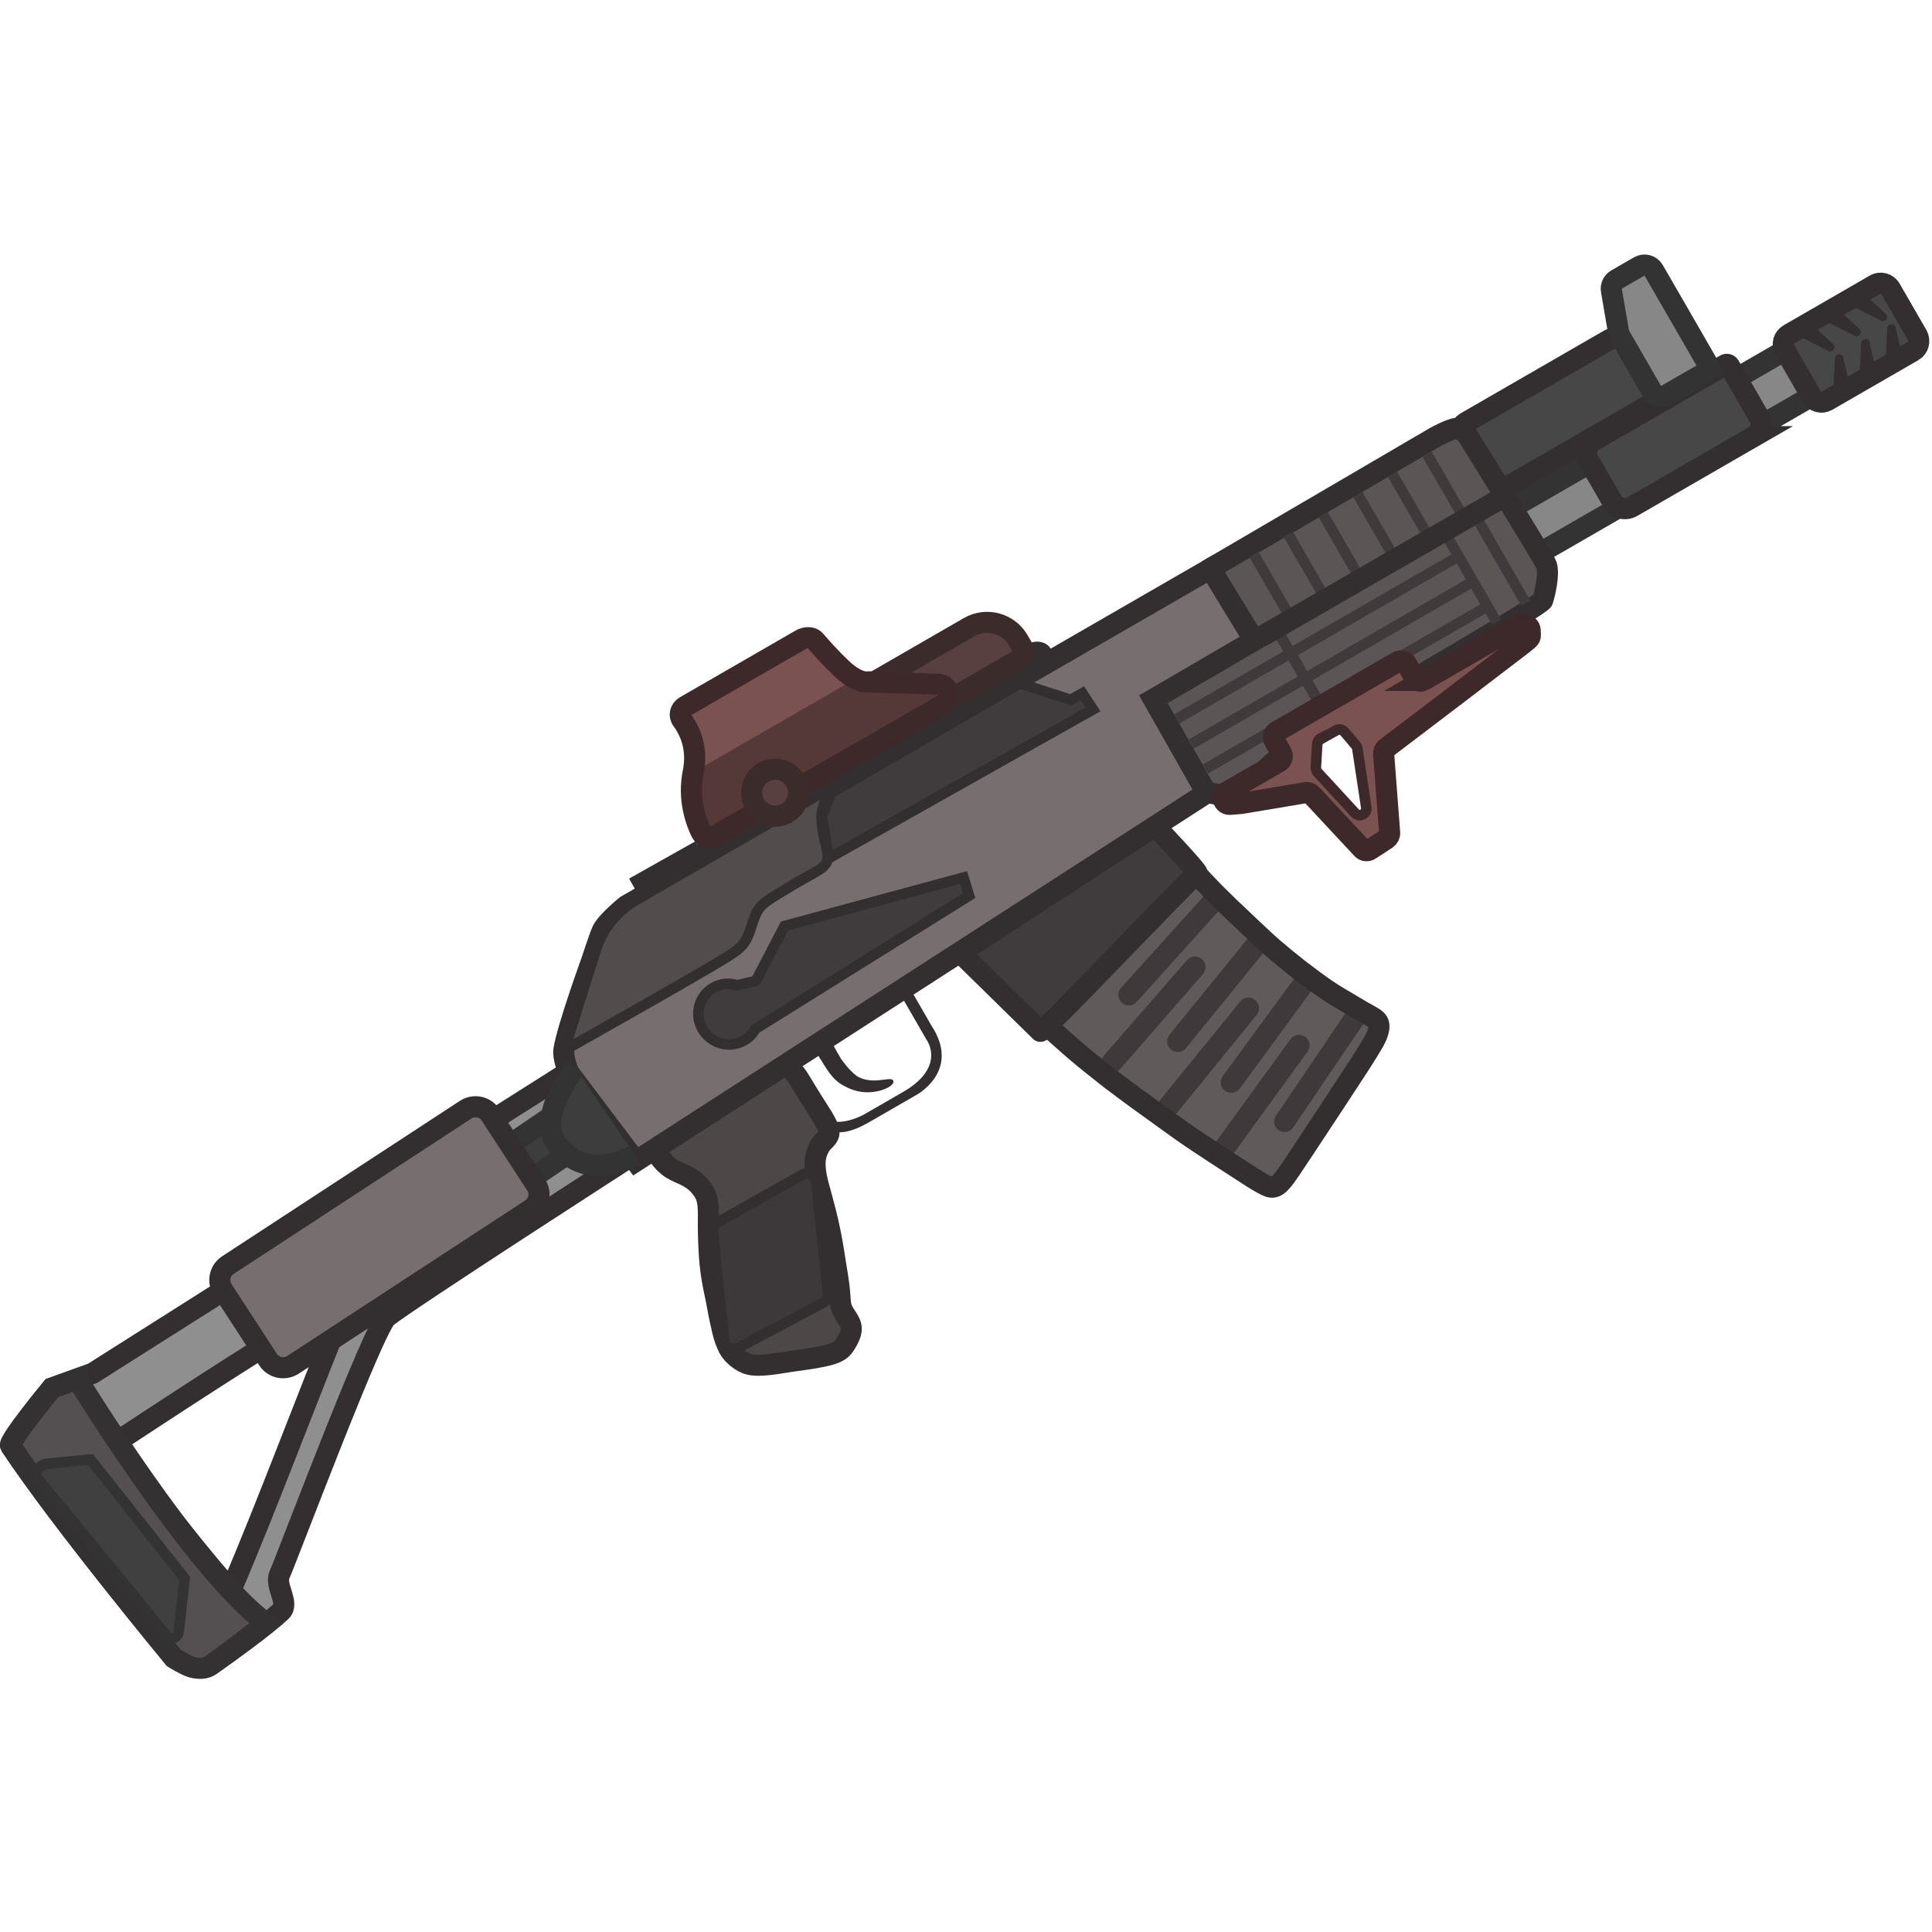 <?xml version="1.0" encoding="UTF-8" standalone="no"?>
<svg
   id="Layer_2"
   data-name="Layer 2"
   width="110"
   height="110"
   viewBox="0 0 110 110"
   version="1.1"
   sodipodi:docname="vepr12.svg"
   inkscape:version="1.3.2 (1:1.3.2+202311252150+091e20ef0f)"
   xmlns:inkscape="http://www.inkscape.org/namespaces/inkscape"
   xmlns:sodipodi="http://sodipodi.sourceforge.net/DTD/sodipodi-0.dtd"
   xmlns="http://www.w3.org/2000/svg"
   xmlns:svg="http://www.w3.org/2000/svg">
  <sodipodi:namedview
     id="namedview40"
     pagecolor="#505050"
     bordercolor="#d1d1d1"
     borderopacity="0.247"
     inkscape:showpageshadow="2"
     inkscape:pageopacity="0.0"
     inkscape:pagecheckerboard="true"
     inkscape:deskcolor="#505050"
     showguides="false"
     inkscape:zoom="6.1689814"
     inkscape:cx="105.1227"
     inkscape:cy="32.177111"
     inkscape:window-width="2560"
     inkscape:window-height="1372"
     inkscape:window-x="0"
     inkscape:window-y="0"
     inkscape:window-maximized="1"
     inkscape:current-layer="Layer_2" />
  <defs
     id="defs1">
    <style
       id="style1">
      .cls-1 {
        fill: #666;
      }

      .cls-2, .cls-3 {
        fill: #332f30;
      }

      .cls-4 {
        fill: #332e30;
      }

      .cls-5 {
        fill: #403a3c;
      }

      .cls-6 {
        fill: #40393c;
      }

      .cls-7 {
        fill: #5c5556;
      }

      .cls-8 {
        fill: #633434;
      }

      .cls-9 {
        fill: #615a5b;
      }

      .cls-10 {
        fill: #4d4d4d;
      }

      .cls-11 {
        fill: #878787;
        stroke-miterlimit: 4;
        stroke-width: 8px;
      }

      .cls-11, .cls-12, .cls-13 {
        stroke: #333;
      }

      .cls-12 {
        fill: #404040;
      }

      .cls-12, .cls-14, .cls-15, .cls-16, .cls-17, .cls-18, .cls-19 {
        stroke-width: 4px;
      }

      .cls-12, .cls-14, .cls-15, .cls-16, .cls-17, .cls-18, .cls-19, .cls-20, .cls-21, .cls-22, .cls-23, .cls-24, .cls-25, .cls-26, .cls-27, .cls-28, .cls-13, .cls-29, .cls-30 {
        stroke-miterlimit: 15.118;
      }

      .cls-14, .cls-15, .cls-17, .cls-18, .cls-31, .cls-3, .cls-32, .cls-19, .cls-21, .cls-22, .cls-25, .cls-28, .cls-29, .cls-30 {
        stroke: #332f30;
      }

      .cls-14, .cls-25 {
        fill: #403b3c;
      }

      .cls-15 {
        fill: #403b3d;
      }

      .cls-16 {
        fill: #965a61;
      }

      .cls-16, .cls-20, .cls-23 {
        stroke: #330e0e;
      }

      .cls-17 {
        fill: #3d393a;
      }

      .cls-18 {
        fill: #524c4d;
      }

      .cls-31 {
        fill: #bd8b70;
      }

      .cls-31, .cls-3 {
        stroke-miterlimit: 15.116;
        stroke-width: 7.999px;
      }

      .cls-32, .cls-20, .cls-21, .cls-22, .cls-23, .cls-24, .cls-25, .cls-26, .cls-27, .cls-28, .cls-13, .cls-29, .cls-30 {
        stroke-width: 8px;
      }

      .cls-32, .cls-28 {
        fill: #776e70;
      }

      .cls-19, .cls-20, .cls-21 {
        fill: none;
      }

      .cls-22 {
        fill: #8f8f8f;
      }

      .cls-23 {
        fill: #9c4c4c;
      }

      .cls-24 {
        fill: #545051;
        stroke: #333131;
      }

      .cls-26 {
        fill: #472525;
        stroke: #331b1b;
      }

      .cls-27 {
        fill: #473232;
        stroke: #332424;
      }

      .cls-13 {
        fill: #3d3d3d;
      }

      .cls-29 {
        fill: #4d4748;
      }

      .cls-30 {
        fill: #474747;
      }
    </style>
  </defs>
  <g
     id="Layer_1-2"
     data-name="Layer 1"
     transform="matrix(0.13,-0.075,0.075,0.13,-8.841,67.134)">
    <g
       id="svg623">
      <rect
         class="cls-11"
         x="667.5"
         y="95.5"
         width="136"
         height="20.1"
         id="rect1" />
      <path
         class="cls-30"
         d="m 768,117.9 h -53.2 c -3,0 -5.5,-2.4 -5.5,-5.5 v -18 c 0,-3 2.4,-5.5 5.5,-5.5 h 57.5 c 0.7,0 1.2,0.5 1.2,1.2 v 22.4 c 0,3 -2.5,5.4 -5.5,5.4 z"
         id="path1" />
      <path
         class="cls-30"
         d="m 739,87.7 h -62.9 c -2.4,0 -4.3,-1.9 -4.3,-4.3 V 63 c 0,-2.4 1.9,-4.3 4.3,-4.3 h 62.9 c 2.4,0 4.3,1.9 4.3,4.3 v 20.5 c 0,2.3 -1.9,4.2 -4.3,4.2 z"
         id="path2" />
      <g
         id="layer1">
        <path
           id="path22866"
           class="cls-1"
           d="m 268.5,143.1 8.2,13.3 2.3,9.7 -6.4,15.9 -10.4,29.4 -2.6,16.6 11,11.2 26,6.9 7.1,-12.4 19.4,-57.4 11.9,-6.1 -3.5,-28.5 z" />
        <path
           id="path14071"
           class="cls-29"
           d="m 271.8,144.6 c 0,1 0.1,3 0.5,4.8 0.4,1.9 1.1,3.6 2.1,5.1 1,1.6 2.2,3 3.1,4.5 0.9,1.5 1.6,3 2,4.8 0.4,1.8 0.6,3.7 0.2,5.6 -0.4,1.8 -1.2,3.5 -2.5,5.8 -1.3,2.2 -2.9,4.9 -4.7,8.3 -1.8,3.4 -3.9,7.4 -5.4,11.2 -1.6,3.8 -2.6,7.3 -3.7,10.5 -1.1,3.2 -2.2,6.1 -3,8.9 -0.9,2.7 -1.6,5.3 -1.8,7.4 -0.3,2.1 -0.1,3.7 0.4,5.3 0.5,1.6 1.2,3.2 2.3,4.6 1.1,1.4 2.6,2.5 5.2,3.8 2.5,1.3 6.1,2.6 9.7,4 3.6,1.4 7,2.9 10,3.9 3,1.1 5.6,1.8 7.4,1.8 1.8,0.1 3,-0.5 4.3,-1.2 1.3,-0.7 2.9,-1.7 3.8,-2.8 1,-1.1 1.4,-2.4 1.4,-4.1 0,-1.7 -0.3,-3.5 0,-5.3 0.3,-1.8 1.3,-3.4 2.5,-6 1.2,-2.6 2.7,-6.5 4.3,-10.8 1.7,-4.3 3.5,-9.2 4.9,-13.7 1.4,-4.5 2.4,-8.5 3.3,-11.8 0.8,-3.2 1.5,-5.6 2.3,-7.5 0.8,-1.9 1.6,-3.4 2.6,-4.6 1,-1.2 2,-2 2.9,-2.6 0.9,-0.6 1.7,-1 2.8,-1.3 1.1,-0.3 2.7,-0.6 3.5,-1.8 0.8,-1.2 0.9,-3.3 0.9,-6.2 -0.1,-2.9 -0.3,-6.7 -0.4,-9.9 -0.1,-3.2 -0.1,-5.7 -0.2,-8 -0.2,-2.3 -0.5,-4.3 -1.7,-5.4 -1.2,-1.1 -3.3,-1.2 -7.2,-1 -3.9,0.2 -9.6,0.6 -15.3,0.9 -5.7,0.3 -11.5,0.5 -16.1,0.6 -4.6,0.2 -8.1,0.3 -11.3,0.5 -3.2,0.2 -6,0.3 -7.5,0.4 q -1.7,0.3 -1.6,1.3 v 0 z" />
        <path
           id="path18524"
           class="cls-2"
           d="m 343.3,142.6 c 0.1,3.2 0.1,6.5 0.4,9.1 0.3,2.6 0.9,4.7 2.1,6.7 1.2,2.1 2.9,4.2 5,5.8 2.1,1.6 4.5,2.6 6.6,3.1 2.1,0.5 3.9,0.5 4.9,0.1 1,-0.4 1.3,-1.2 0.4,-1.9 -0.9,-0.7 -3.1,-1.4 -4.9,-2.3 -1.8,-0.9 -3.3,-2.1 -4.4,-3.3 -1.1,-1.3 -1.7,-2.6 -2.1,-4.3 -0.5,-1.6 -0.8,-3.5 -1,-5.1 -0.2,-1.6 -0.1,-3 -0.1,-4.7 0,-1.7 0,-3.8 0.1,-5.9" />
        <path
           id="path22869"
           class="cls-9"
           d="m 410.9,135.7 86.1,-3.2 21,80.1 15.7,26.6 -8.1,10.3 -57.5,26 -27.5,-54.1 -15.9,-41.5 -8.8,-23.7 z" />
        <path
           id="path20671"
           class="cls-7"
           d="m 257.7,95.9 45.1,-38.8 369.9,0.8 3,64.7 -5.1,8.7 -114.5,1.6 -18.7,2.4 -19.5,-3.5 -255.8,13.3 z" />
        <path
           id="path14803"
           class="cls-25"
           d="m 409.5,137.2 11.4,40.9 c 0.3,1.2 64.3,-18 81.5,-22.3 0.7,-0.2 -4.9,-23.6 -4.9,-23.6 z" />
        <path
           id="path22861"
           class="cls-10"
           d="m 130,139.7 5.5,23.8 21.1,-16.7 -17.6,-13.9 z" />
        <path
           class="cls-22"
           d="m 258.1,102 -213.5,8.8 -16.1,-2.9 c 0,0 -24.6,9.2 -24.5,11.1 2.1,34.1 13.4,100.7 13.4,100.7 0,0 2.4,4.5 4.1,6.3 2.1,2.1 4.2,3.2 6.6,3 10,-0.8 24.7,-2.3 33.2,-4.2 4.6,-1 2.8,-9.6 6.6,-12.4 5.8,-4.2 77.7,-63.3 84,-64.3 9.7,-1.6 111.6,-6.6 111.6,-6.6 z m -115.6,32.7 c -30.2,23.2 -64.3,51.7 -93.2,73.3 -1.4,1 -12.1,-69.9 -9.5,-70.1 88.4,-5.3 103.6,-4 102.7,-3.2 z"
           id="path3" />
        <path
           id="path10867"
           class="cls-21"
           d="m 563.1,58.3 100.2,-0.6 c 0,0 6.3,0.1 8.5,1.1 1.6,0.7 2.4,4.2 2.4,4.2 0,0 1.9,55.6 1.4,57.8 -0.8,3.8 -6.2,9.3 -7.9,10.9 -1.9,1.8 -115.2,1.5 -115.2,1.5 h 0.3" />
        <path
           id="path10869"
           class="cls-21"
           d="m 520.2,130.2 c 0,0 4.7,4.8 5.5,5.1 0.8,0.3 2.5,0.8 4.3,1.2 1.8,0.3 3.8,0.5 5.7,0.4 1.8,-0.1 3.5,-0.4 5.2,-0.9 1.7,-0.5 3.3,-1.1 4.7,-1.5 0.8,-0.2 2.6,-0.6 4.3,-0.9 1.1,-0.2 2.2,-0.3 2.9,-0.4" />
        <rect
           id="rect11599"
           class="cls-31"
           x="329.916"
           y="42.869"
           width="1.3"
           height="23.799"
           transform="rotate(-89.366,330.566,54.769)" />
        <rect
           id="rect11599-1"
           class="cls-31"
           x="368.439"
           y="41.485"
           width="1.3"
           height="27.799"
           transform="rotate(-89.366,369.089,55.384)" />
        <path
           id="path10139"
           class="cls-28"
           d="m 263.3,144.1 -5.2,-42 c 0,0 0.9,-6 2.7,-8.2 5.3,-6.6 26.1,-24.1 26.1,-24.1 0,0 7,-6.3 9.1,-7.8 3.1,-2.2 12.6,-3.7 12.6,-3.7 h 255.9 l 0.8,31.9 -44.3,0.2 -0.3,40.9 z" />
        <rect
           id="rect11599-1-5"
           class="cls-31"
           x="408.678"
           y="41.696"
           width="1.3"
           height="27.799"
           transform="rotate(-89.366,409.328,55.596)" />
        <rect
           id="rect11599-1-5-1"
           class="cls-31"
           x="448.927"
           y="42.171"
           width="1.3"
           height="27.799"
           transform="rotate(-89.366,449.576,56.071)" />
        <ellipse
           id="path12445"
           class="cls-3"
           cx="489.257"
           cy="54.412"
           rx="2.1"
           ry="3.6"
           transform="rotate(-89.366,489.257,54.412)" />
        <path
           id="path14075"
           class="cls-17"
           d="m 275.3,181.8 -16.9,38 c -1,2.3 0.6,4.9 3.1,5 l 36.5,1.3 c 1.5,0.1 2.8,-0.8 3.4,-2.1 l 17.3,-38.9 c 1,-2.3 -0.7,-5 -3.2,-5 l -36.9,-0.4 c -1.4,0 -2.7,0.8 -3.3,2.1 z" />
        <path
           id="path18528"
           class="cls-18"
           d="m 397.8,58.3 h -84.4 c -3.2,-0.1 -6.5,0.4 -9.5,1.3 l -1.1,0.3 c -4.5,1.3 -8.6,3.7 -12.1,6.8 l -29.9,27.4 c 23.5,0.2 47.1,0.4 60.4,0.3 13.3,0 16.5,-0.3 19.1,-1.5 2.6,-1.2 4.8,-3.4 6.7,-5.1 1.9,-1.7 3.6,-3 5.6,-3.7 2.1,-0.7 4.6,-0.8 8.3,-0.9 3.8,-0.1 8.8,-0.2 12.7,-0.1 3.9,0 6.7,0.2 8.5,-0.7 1.8,-0.9 2.6,-2.8 3.3,-5 0.7,-2.3 1.4,-4.9 2.4,-7.4 1,-2.5 2.3,-4.9 4,-6.6 1.7,-1.7 3.8,-2.7 5.8,-3.6" />
        <path
           class="cls-15"
           d="m 424.8,113 -1.6,7 -95.6,3.3 v 0 c -1.8,1.1 -3.8,1.7 -6,1.6 -6.3,-0.1 -11.3,-5.3 -11.3,-11.7 0.1,-6.4 5.2,-11.5 11.5,-11.4 3.2,0 6.2,1.4 8.2,3.7 l 7,2.1 19.8,-12.6 z"
           id="path4" />
        <path
           id="path20669"
           class="cls-14"
           d="m 384.3,81.1 5.5,-15 7.5,-6 82.8,-0.2 13.6,15 5.1,0.1 0.4,7.3 z" />
        <path
           id="path20674"
           class="cls-21"
           d="m 38.2,108.2 c 0.4,6.9 0.7,13.9 0.9,20.8 0.2,7 0.2,13.9 0.7,20.5 0.4,6.6 1.2,12.7 2,18.9 0.8,6.2 1.6,12.6 2.9,20.9 1.3,8.3 3.3,18.6 4.8,25.3 1.5,6.7 2.5,10 3.5,13.2" />
      </g>
      <polyline
         class="cls-13"
         points="242.6 113.5 219.5 115.2 220.3 130.4 243.3 128.7"
         id="polyline4" />
      <path
         class="cls-24"
         d="m 38.5,109.8 -10,-1.8 c 0,0 -24.6,9.2 -24.5,11.1 2.1,34.1 13.4,100.7 13.4,100.7 0,0 2.4,4.5 4.1,6.3 2.1,2.1 4.2,3.2 6.6,3 10,-0.8 26.2,-3.2 26.2,-3.2 -13.5,-31.4 -15.8,-116.1 -15.8,-116.1 z"
         id="path5" />
      <path
         class="cls-13"
         d="m 261.2,101.9 c 0,0 -22.3,8.6 -20.5,21.6 1.9,14.1 13.6,18.2 23.5,18.2"
         id="path6" />
      <path
         class="cls-32"
         d="m 219.7,140 -107.6,6 c -3.8,0.2 -7,-2.7 -7.2,-6.4 l -1.7,-31.5 c -0.2,-3.8 2.7,-7 6.4,-7.2 l 107.6,-6 c 3.8,-0.2 7,2.7 7.2,6.4 l 1.7,31.5 c 0.3,3.8 -2.6,7 -6.4,7.2 z"
         id="path7" />
      <path
         class="cls-12"
         d="m 12.3,131.8 15.3,6.9 8.4,57 -12.2,16.5 c -1.3,1.7 -4.2,1.1 -4.5,-0.9 l -12.5,-75.6 c -0.6,-3 2.7,-5.2 5.5,-3.9 z"
         id="path8" />
      <path
         class="cls-2"
         d="m 381.9,142 v 17.2 c 0,0 1.6,12.8 -17.6,12.8 -19.2,0 -16.7,0 -16.7,0 0,0 -6.9,0.1 -11.6,-3.3 -4.8,-3.4 -1.1,3.8 -1.1,3.8 0,0 2.5,3 12.5,3 h 20.5 c 0,0 19.5,0.8 18.3,-19.9 v -16.9 z"
         id="path9" />
      <line
         class="cls-19"
         x1="574.8"
         y1="89.4"
         x2="574.8"
         y2="132.1"
         id="line9" />
      <path
         class="cls-11"
         d="m 743.5,57.8 5.5,-14.9 c 0.6,-1.6 2.1,-2.6 3.8,-2.6 h 9.9 c 2.2,0 4,1.8 4,4 v 43.4 h -19.5 c -2.2,0 -4,-1.8 -4,-4 V 59.2 c 0.1,-0.5 0.2,-1 0.3,-1.4 z"
         id="path10" />
      <path
         class="cls-30"
         d="m 836.7,120 h -37.7 c -2.4,0 -4.3,-1.9 -4.3,-4.3 V 95.3 c 0,-2.4 1.9,-4.3 4.3,-4.3 h 37.7 c 2.4,0 4.3,1.9 4.3,4.3 v 20.4 c -0.1,2.4 -2,4.3 -4.3,4.3 z"
         id="path11" />
      <path
         class="cls-6"
         d="m 503.4,172 -45.3,14.7 c -2.1,0.7 -4.4,-0.5 -5,-2.6 v 0 c -0.7,-2.1 0.5,-4.4 2.6,-5 l 45.3,-14.7 c 2.1,-0.7 4.4,0.5 5,2.6 v 0 c 0.6,2.1 -0.5,4.3 -2.6,5 z"
         id="path12" />
      <path
         class="cls-6"
         d="m 510.1,194.2 -44.5,17 c -2.1,0.8 -4.4,-0.2 -5.2,-2.3 v 0 c -0.8,-2.1 0.2,-4.4 2.3,-5.2 l 44.5,-17 c 2.1,-0.8 4.4,0.2 5.2,2.3 v 0 c 0.8,2.1 -0.2,4.4 -2.3,5.2 z"
         id="path13" />
      <path
         class="cls-6"
         d="m 519.2,215.5 -43.6,19.2 c -2,0.9 -4.4,0 -5.3,-2 v 0 c -0.9,-2 0,-4.4 2,-5.3 l 43.6,-19.2 c 2,-0.9 4.4,0 5.3,2 v 0 c 0.9,2 0,4.4 -2,5.3 z"
         id="path14" />
      <path
         class="cls-6"
         d="m 528.6,236.8 -42.8,20.8 c -2,1 -4.4,0.1 -5.3,-1.8 v 0 c -1,-2 -0.1,-4.4 1.8,-5.3 l 42.8,-20.8 c 2,-1 4.4,-0.1 5.3,1.8 v 0 c 1,1.9 0.2,4.3 -1.8,5.3 z"
         id="path15" />
      <path
         class="cls-6"
         d="m 458.1,247.5 43.5,-19.4 c 2,-0.9 4.4,0 5.3,2 v 0 c 0.9,2 0,4.4 -2,5.3 l -43.5,19.4 c -2,0.9 -4.4,0 -5.3,-2 v 0 c -0.9,-2 0,-4.4 2,-5.3 z"
         id="path16" />
      <path
         class="cls-6"
         d="m 447.7,223.2 44.5,-17 c 2.1,-0.8 4.4,0.2 5.2,2.3 v 0 c 0.8,2.1 -0.2,4.4 -2.3,5.2 l -44.5,17 c -2.1,0.8 -4.4,-0.2 -5.2,-2.3 v 0 c -0.8,-2.1 0.2,-4.4 2.3,-5.2 z"
         id="path17" />
      <path
         class="cls-6"
         d="m 437.5,198 45.1,-15.5 c 2.1,-0.7 4.4,0.4 5.1,2.5 v 0 c 0.7,2.1 -0.4,4.4 -2.5,5.1 l -45.1,15.5 c -2.1,0.7 -4.4,-0.4 -5.1,-2.5 v 0 c -0.7,-2.1 0.4,-4.3 2.5,-5.1 z"
         id="path18" />
      <path
         id="path16983"
         class="cls-21"
         d="m 424.3,177.8 c 1.1,3.4 2.2,6.8 3.6,10.9 1.4,4.1 3.2,8.9 4.9,13.1 1.6,4.2 3.1,7.7 4.7,11.4 1.6,3.7 3.3,7.5 5.2,11.7 1.9,4.2 3.9,8.8 6,13.3 2.1,4.5 4.3,8.8 6.3,12.8 2,3.9 3.8,7.4 5.5,10.8 1.7,3.4 3.3,6.4 4.5,8.4 1.2,2 1.9,2.8 2.8,3.2 1,0.4 2.2,0.4 4.4,-0.4 2.2,-0.8 5.4,-2.4 14.6,-7 9.2,-4.6 24.4,-12.2 32.8,-16.5 8.5,-4.4 10.2,-5.5 11.6,-6.7 1.4,-1.2 2.4,-2.5 2.4,-3.8 0,-1.3 -1,-2.8 -2.1,-4.7 -1.2,-1.9 -2.5,-4.4 -4,-7 -1.5,-2.6 -3,-5.2 -4.7,-8.7 -1.7,-3.5 -3.5,-7.8 -5.2,-11.8 -1.6,-4 -3,-7.7 -4.3,-11.4 -1.3,-3.7 -2.4,-7.5 -3.5,-11.1 -1.1,-3.7 -2.2,-7.3 -3.3,-11.1 -1.1,-3.8 -2.2,-7.8 -3,-11.2 -0.9,-3.5 -1.5,-6.4 -2.1,-9.3" />
      <path
         class="cls-4"
         d="m 800.4,91 8.4,12.9 c 0.9,1.4 3.1,0.7 3,-1 l -3.4,-10.9 z"
         id="path19" />
      <path
         class="cls-4"
         d="m 811.9,91 8.4,12.9 c 0.9,1.4 3.1,0.7 3,-1 l -3.4,-10.9 z"
         id="path20" />
      <path
         class="cls-4"
         d="m 823.4,91 8.4,12.9 c 0.9,1.4 3.1,0.7 3,-1 l -3.4,-10.9 z"
         id="path21" />
      <path
         class="cls-4"
         d="m 801.2,120.5 8.4,-12.9 c 0.9,-1.4 3.1,-0.7 3,1 l -3.4,10.9 z"
         id="path22" />
      <path
         class="cls-4"
         d="m 812.7,120.5 8.4,-12.9 c 0.9,-1.4 3.1,-0.7 3,1 l -3.4,10.9 z"
         id="path23" />
      <path
         class="cls-4"
         d="m 824.1,120.5 8.4,-12.9 c 0.9,-1.4 3.1,-0.7 3,1 l -3.4,10.9 z"
         id="path24" />
    </g>
    <g
       id="Layer_2-2"
       data-name="Layer 2">
      <rect
         class="cls-5"
         x="524.9"
         y="99.3"
         width="123.1"
         height="4"
         id="rect24" />
      <rect
         class="cls-5"
         x="524.9"
         y="110.3"
         width="123.1"
         height="4"
         id="rect25" />
      <rect
         class="cls-5"
         x="524.9"
         y="121.2"
         width="123.4"
         height="4"
         id="rect26" />
      <rect
         class="cls-5"
         x="579.5"
         y="61.8"
         width="4"
         height="27.8"
         id="rect27" />
      <rect
         class="cls-5"
         x="594.6"
         y="61.8"
         width="4"
         height="27.8"
         id="rect28" />
      <rect
         class="cls-5"
         x="640.2"
         y="61.8"
         width="4"
         height="27.8"
         id="rect29" />
      <rect
         class="cls-5"
         x="625"
         y="61.8"
         width="4"
         height="27.8"
         id="rect30" />
      <rect
         class="cls-5"
         x="609.8"
         y="61.8"
         width="4"
         height="27.8"
         id="rect31" />
      <rect
         class="cls-5"
         x="655.4"
         y="61.8"
         width="4"
         height="27.8"
         id="rect32" />
      <rect
         class="cls-5"
         x="572.8"
         y="93"
         width="4"
         height="35.9"
         id="rect33" />
      <rect
         class="cls-5"
         x="646.4"
         y="91.5"
         width="4"
         height="38.6"
         id="rect34" />
      <rect
         class="cls-5"
         x="659.6"
         y="90.8"
         width="4"
         height="38.6"
         id="rect35" />
      <rect
         class="cls-4"
         x="568.6"
         y="86.3"
         width="103.2"
         height="8"
         id="rect36" />
    </g>
    <path
       class="cls-27"
       d="m 412.9,51.9 h 71.4 c 1.9,0 3.5,-1.6 3.5,-3.5 v -2.9 c 0,-7.5 -6.1,-13.7 -13.7,-13.7 h -61.2 c -1.9,0 -3.5,1.6 -3.5,3.5 v 13.1 c 0,1.9 1.6,3.5 3.5,3.5 z"
       id="path36"
       style="fill:#594040;fill-opacity:1;stroke:#3b2b2b;stroke-opacity:1" />
    <path
       class="cls-23"
       d="m 417.2,52.3 h 32.9 c 2.3,0 4.3,-1.3 4.6,-3.1 l 0.2,-1.3 c 0.2,-1.2 -0.4,-2.3 -1.6,-3.1 l -22.4,-14 -0.6,-0.3 c -0.9,-0.4 -3.9,-2.3 -6,-9.5 -1.6,-5.4 -2.7,-10.8 -3.3,-14 -0.3,-1.7 -2.3,-3 -4.6,-3 h -50.7 c -2.1,0 -3.8,1.8 -3.5,3.9 0.5,4.5 0.1,12.1 -6.3,19.3 -6.7,7.6 -8.4,16.4 -8.7,21.3 -0.1,2 1.5,3.7 3.5,3.7 h 39.4 l 27.1,0.1 z"
       id="path37"
       style="fill:#7a5252;fill-opacity:1;stroke:none" />
    <path
       class="cls-16"
       d="m 524.9,137.3 c 0,0.9 0.5,1.8 1.4,2.2 l 3.6,1.7 c 0.1,0 0.1,0.1 0.2,0.1 l 23.3,8.7 c 0.8,0.3 1.3,0.9 1.5,1.7 l 6.3,27.3 c 0.3,1.2 1.3,2 2.5,1.9 l 7.5,-0.4 c 0.9,0 1.7,-0.6 2.1,-1.4 l 13,-27.1 c 0.4,-0.8 1.1,-1.3 1.9,-1.4 8.9,-1.1 60.3,-7.7 64.5,-8.3 4.6,-0.7 3.7,-0.4 5.1,-3 1,-1.9 -0.5,-3.1 -1.4,-3.6 -0.4,-0.2 -0.8,-0.3 -1.2,-0.3 h -41.9 c -1.4,0 -2.5,-1.1 -2.5,-2.5 v -6 c 0,-1.4 -1.1,-2.5 -2.5,-2.5 h -53.1 c -1.4,0 -2.5,1.1 -2.5,2.5 v 5.4 c 0,1.4 -1.1,2.5 -2.5,2.5 h -23 c -1.2,0 -2.3,1.1 -2.3,2.5 z m 40.8,28.8 -4.6,-20.5 c -0.1,-0.6 0,-1.3 0.3,-1.9 l 5,-7.6 c 0.5,-0.7 1.3,-1.1 2.1,-1.1 l 6.8,0.3 c 1.1,0 2.1,0.9 2.3,2 l 1.2,6.6 c 0.1,0.4 0,0.9 -0.1,1.3 l -8.3,21.2 c -0.4,0.9 -1.3,1.5 -2.2,1.5 h -0.1 c -1.2,0.1 -2.1,-0.7 -2.4,-1.8 z"
       id="path38"
       style="fill:#7a5252;fill-opacity:1;stroke:#3d2929;stroke-opacity:1" />
    <path
       class="cls-20"
       d="m 613.3,135.4 h 41.9 c 0.4,0 0.8,0.1 1.2,0.3 0.9,0.5 2.4,1.8 1.4,3.6 -1.4,2.6 -0.6,2.3 -5.1,3 -4.2,0.6 -55.5,7.2 -64.5,8.3 -0.8,0.1 -1.5,0.6 -1.9,1.4 l -13,27.1 c -0.4,0.8 -1.2,1.3 -2.1,1.4 l -7.5,0.4 c -1.2,0.1 -2.3,-0.7 -2.5,-1.9 l -6.3,-27.3 c -0.2,-0.8 -0.8,-1.5 -1.5,-1.7 l -23.3,-8.7 c -0.1,0 -0.1,-0.1 -0.2,-0.1 l -3.6,-1.7 c -0.9,-0.4 -1.4,-1.3 -1.4,-2.2 v 0 c 0,-1.4 1.1,-2.5 2.5,-2.5 h 23 c 1.4,0 2.5,-1.1 2.5,-2.5 v -5.4 c 0,-1.4 1.1,-2.5 2.5,-2.5 h 53 c 1.4,0 2.5,1.1 2.5,2.5 v 6 c 0,1.4 1.1,2.5 2.4,2.5 z"
       id="path39"
       style="stroke:#3d2929;stroke-opacity:1" />
    <polygon
       class="cls-8"
       points="347.2,51.9 350.6,35.4 355.9,27.2 427.6,27.2 454.9,47.9 452.3,51.9 "
       id="polygon39"
       style="fill:#553939;fill-opacity:1"
       transform="translate(-4)" />
    <path
       class="cls-20"
       d="m 417.2,52.3 h 32.9 c 2.3,0 4.3,-1.3 4.6,-3.1 l 0.2,-1.3 c 0.2,-1.2 -0.4,-2.3 -1.6,-3.1 l -22.4,-14 -0.6,-0.3 c -0.9,-0.4 -3.9,-2.3 -6,-9.5 -1.6,-5.4 -2.7,-10.8 -3.3,-14 -0.3,-1.7 -2.3,-3 -4.6,-3 h -50.7 c -2.1,0 -3.8,1.8 -3.5,3.9 0.5,4.5 0.1,12.1 -6.3,19.3 -6.7,7.6 -8.4,16.4 -8.7,21.3 -0.1,2 1.5,3.7 3.5,3.7 h 39.4 l 27.1,0.1 z"
       id="path40"
       style="stroke:#3d2929;stroke-opacity:1" />
    <circle
       class="cls-26"
       cx="379"
       cy="49.4"
       r="8.9"
       id="circle40"
       style="fill:#594040;fill-opacity:1;stroke:#3b2b2b;stroke-opacity:1" />
  </g>
</svg>
